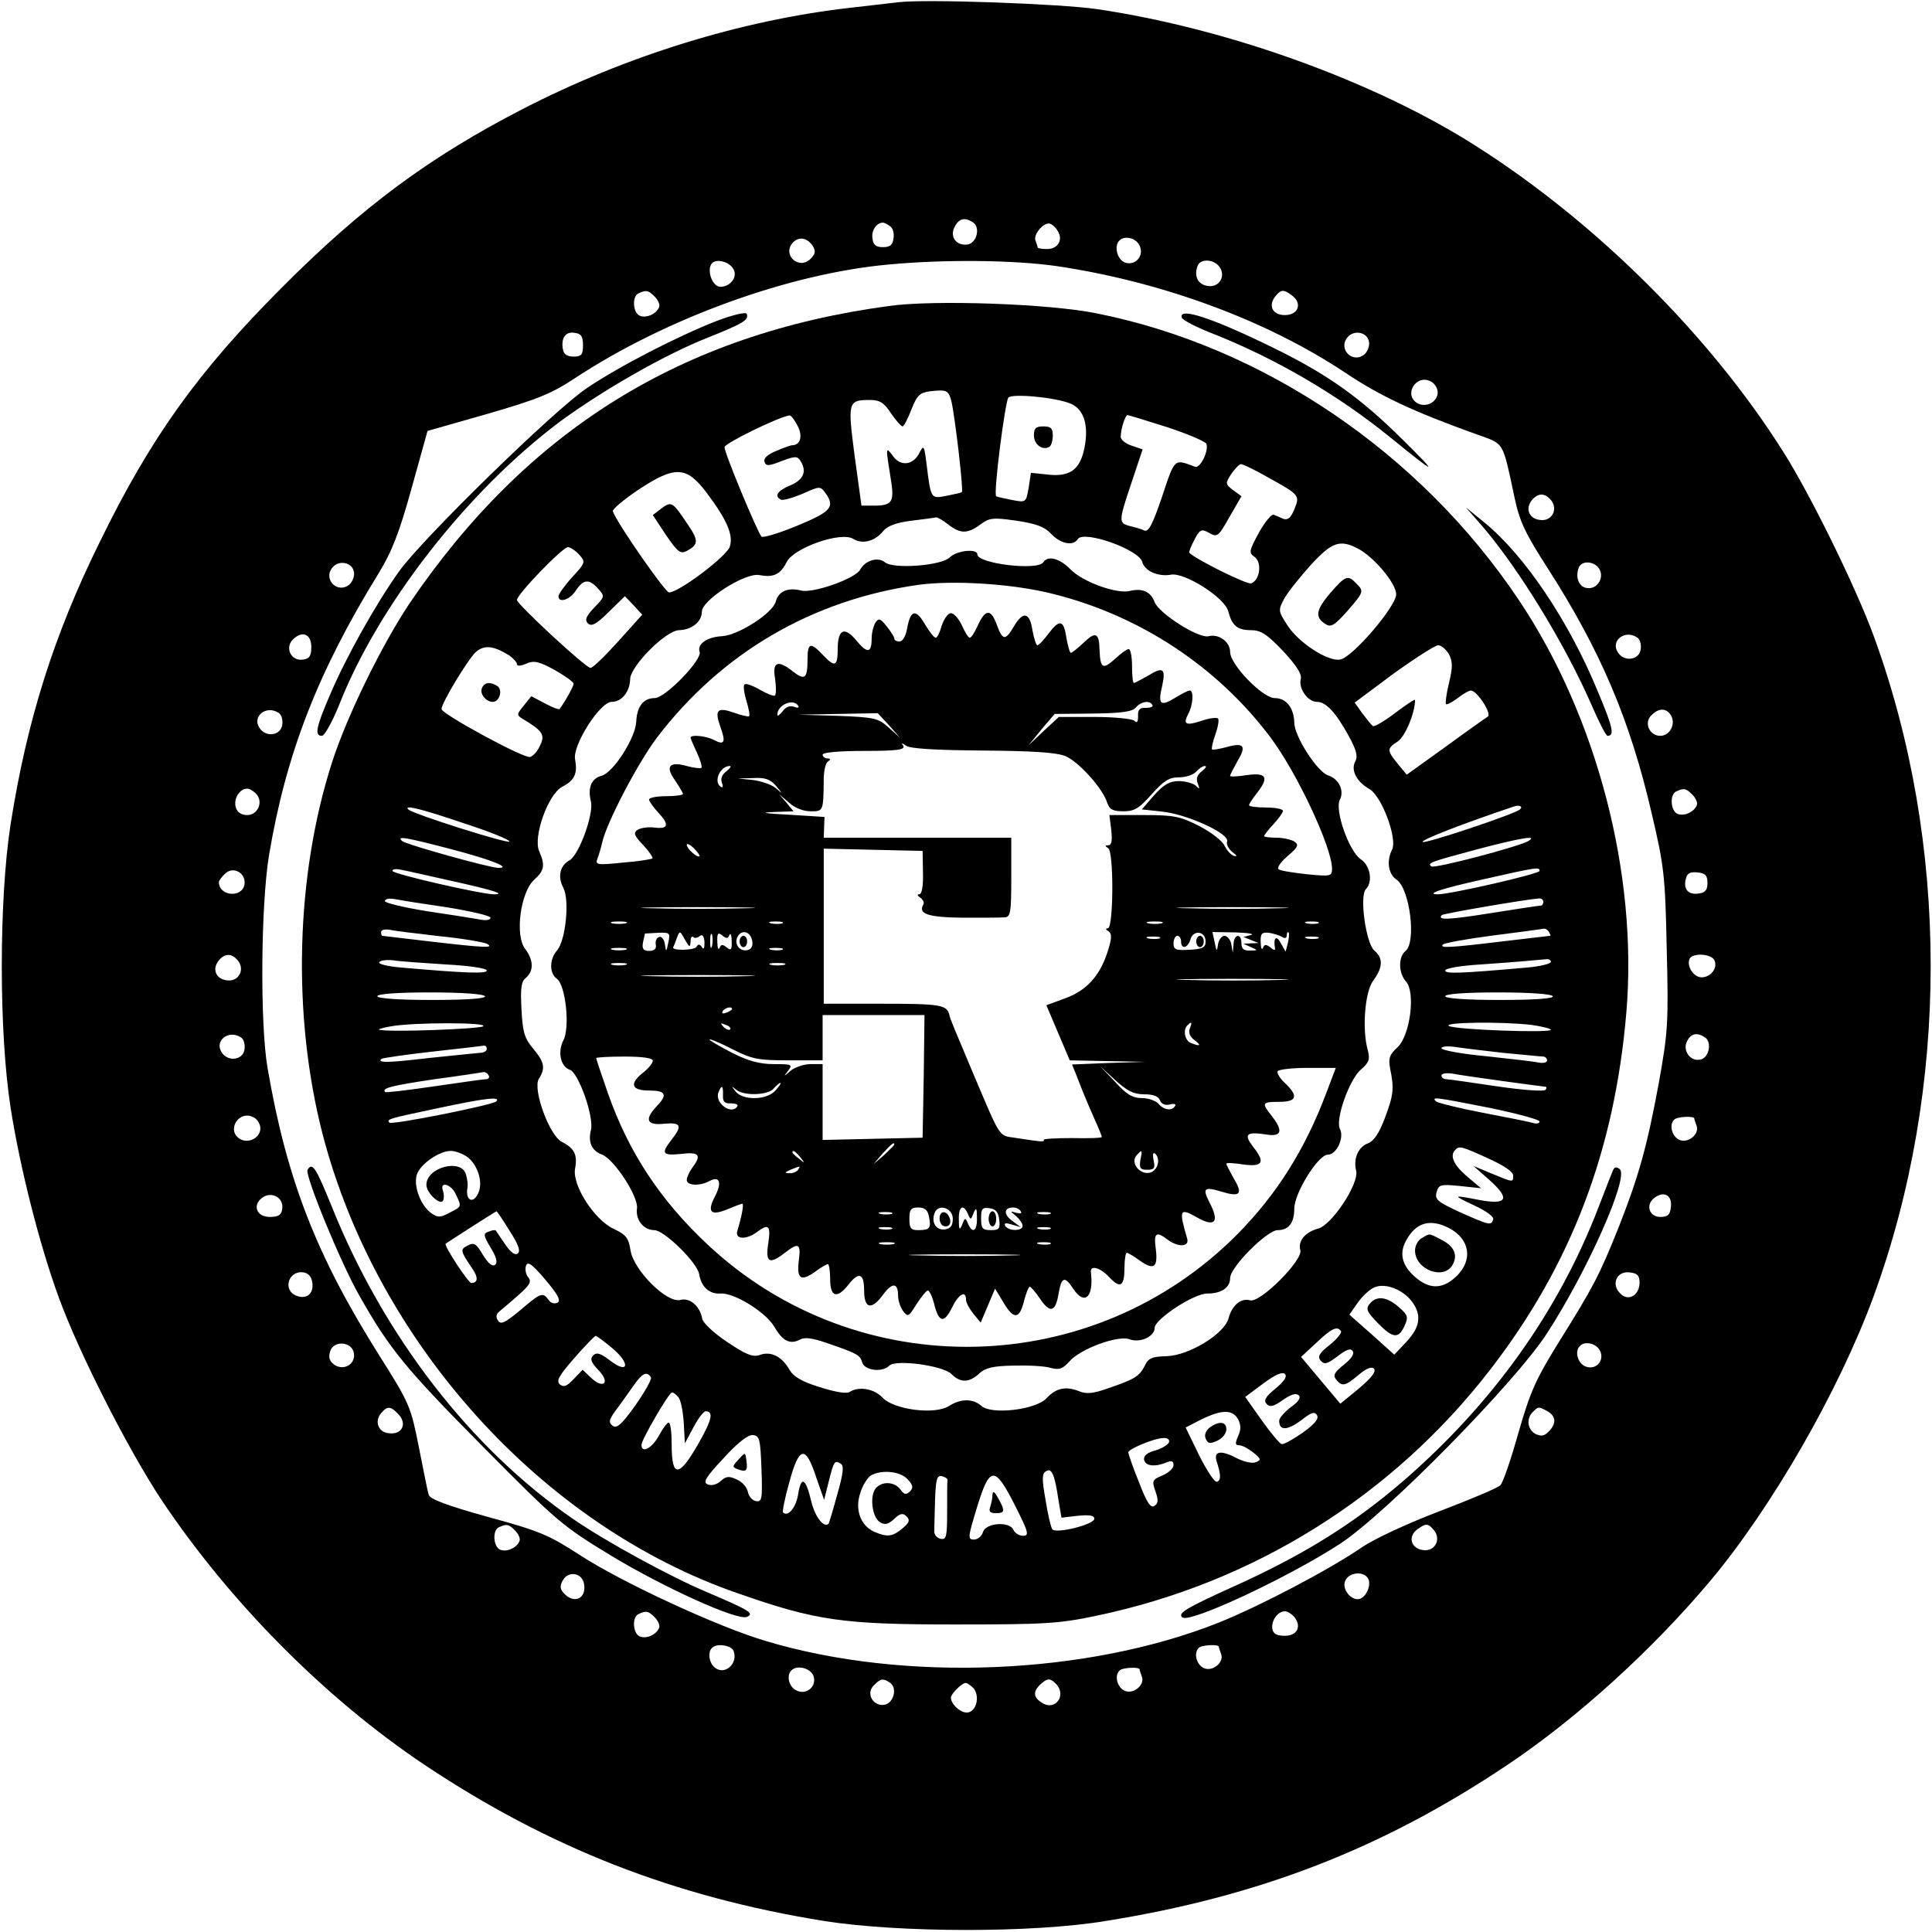 <?xml version="1.0" standalone="no"?>
<!DOCTYPE svg PUBLIC "-//W3C//DTD SVG 20010904//EN"
 "http://www.w3.org/TR/2001/REC-SVG-20010904/DTD/svg10.dtd">
<svg version="1.0" xmlns="http://www.w3.org/2000/svg"
 width="512pt" height="512pt" viewBox="0 0 512 512"
 preserveAspectRatio="xMidYMid meet">

<g transform="translate(0,512) scale(0.1,-0.1)"
fill="#000000" stroke="none">
<path d="M2380 5114 c-19 -2 -78 -9 -130 -15 -287 -33 -591 -127 -865 -268
-248 -128 -425 -259 -640 -475 -221 -222 -345 -395 -480 -671 -123 -249 -194
-476 -237 -750 -31 -200 -31 -550 0 -750 25 -160 77 -365 128 -504 54 -148
184 -403 272 -536 182 -272 433 -525 697 -702 330 -220 662 -350 1060 -414
199 -31 549 -32 744 0 407 65 735 192 1066 414 185 124 383 304 537 487 165
197 342 506 433 754 202 552 202 1201 0 1752 -47 128 -168 375 -240 488 -194
307 -495 607 -815 810 -267 170 -657 311 -1004 362 -97 14 -454 27 -526 18z
m198 -583 c21 -13 11 -55 -14 -59 -30 -4 -48 21 -34 47 11 22 27 26 48 12z
m-220 -10 c8 -4 12 -19 10 -32 -2 -18 -9 -24 -28 -24 -19 0 -26 6 -28 24 -3
20 11 41 28 41 3 0 11 -4 18 -9z m445 -13 c15 -23 1 -48 -28 -48 -14 0 -25 2
-25 4 0 2 -3 11 -6 19 -6 16 23 50 39 44 6 -2 15 -10 20 -19z m-649 -40 c8
-14 7 -21 -6 -34 -30 -30 -75 9 -48 42 16 18 39 15 54 -8z m865 3 c15 -27 -9
-56 -37 -47 -21 7 -31 44 -15 59 13 13 42 7 52 -12z m-1076 -63 c13 -20 -6
-48 -34 -48 -20 0 -36 40 -24 60 10 16 46 8 58 -12z m856 7 c278 -41 556 -143
765 -282 94 -63 182 -104 349 -164 75 -27 68 -15 101 -169 13 -62 29 -95 87
-185 140 -218 219 -403 276 -650 33 -140 36 -165 40 -360 5 -197 3 -221 -21
-355 -31 -168 -53 -247 -107 -384 -51 -127 -67 -157 -155 -298 -64 -103 -78
-134 -110 -245 -20 -71 -41 -133 -48 -139 -6 -7 -78 -37 -159 -68 -84 -32
-173 -73 -207 -96 -89 -61 -273 -157 -380 -200 -349 -139 -833 -159 -1200 -49
-129 38 -385 157 -495 229 -80 52 -106 63 -242 100 -108 30 -154 47 -157 59
-3 9 -14 66 -26 126 -21 106 -24 115 -103 240 -168 266 -247 468 -298 765 -20
115 -18 431 4 564 45 268 129 485 290 746 36 59 55 108 88 227 l42 151 158 45
c134 39 170 53 236 97 240 157 564 275 828 299 149 14 331 12 444 -4z m431 0
c20 -24 3 -57 -28 -53 -27 3 -39 26 -28 54 7 18 40 18 56 -1z m-1495 -81 c9
-9 14 -21 12 -27 -6 -18 -33 -31 -51 -24 -19 7 -22 53 -3 60 20 9 25 8 42 -9z
m1689 3 c28 -21 17 -52 -19 -52 -33 0 -45 25 -25 50 15 18 21 19 44 2z m-1879
-132 c0 -25 -4 -30 -25 -30 -16 0 -26 6 -28 18 -6 30 6 49 30 45 18 -2 23 -9
23 -33z m2083 9 c2 -11 -4 -26 -12 -33 -31 -26 -71 14 -45 45 17 21 53 14 57
-12z m182 -134 c0 -25 -30 -41 -53 -29 -39 22 -4 79 35 58 10 -5 18 -18 18
-29z m300 -285 c20 -24 3 -57 -28 -53 -30 3 -41 30 -22 53 16 19 34 19 50 0z
m-3172 -191 c2 -11 -4 -26 -12 -33 -31 -26 -71 14 -45 45 17 21 53 14 57 -12z
m3301 7 c13 -24 -8 -55 -35 -49 -20 3 -30 29 -20 54 8 20 43 17 55 -5z m-3414
-206 c0 -23 -5 -31 -22 -33 -31 -5 -49 31 -27 53 25 25 49 15 49 -20z m3513
26 c8 -4 12 -19 10 -32 -4 -29 -45 -34 -61 -7 -19 30 19 60 51 39z m-3600
-200 c8 -4 12 -19 10 -32 -4 -29 -45 -34 -61 -7 -19 30 19 60 51 39z m3691 -8
c12 -23 -4 -53 -29 -53 -29 0 -44 35 -24 54 20 21 41 20 53 -1z m-3749 -208
c18 -21 3 -55 -25 -55 -15 0 -26 7 -30 20 -7 23 10 50 30 50 7 0 18 -7 25 -15z
m3805 -1 c9 -9 14 -21 12 -27 -6 -18 -33 -31 -51 -24 -19 7 -22 53 -3 60 20 9
25 8 42 -9z m-3837 -237 c-5 -37 -67 -33 -68 5 0 4 7 14 16 22 21 22 56 3 52
-27z m3877 3 c0 -19 -6 -26 -24 -28 -27 -4 -41 12 -33 40 3 14 12 18 31 16 20
-2 26 -8 26 -28z m-3895 -205 c20 -24 3 -57 -28 -53 -30 3 -41 30 -22 53 16
19 34 19 50 0z m3914 -1 c8 -21 -11 -44 -35 -44 -20 0 -39 28 -32 48 7 18 60
15 67 -4z m-3906 -203 c8 -4 12 -19 10 -32 -4 -29 -45 -34 -61 -7 -19 30 19
60 51 39z m3880 0 c20 -12 11 -55 -12 -59 -27 -6 -48 25 -35 49 10 20 26 24
47 10z m-3828 -241 c0 -25 -30 -41 -53 -29 -39 22 -4 79 35 58 10 -5 18 -18
18 -29z m3800 26 c0 -2 3 -11 6 -19 9 -23 -24 -49 -47 -37 -19 10 -26 40 -12
53 7 8 53 10 53 3z m-3742 -239 c-2 -17 -10 -22 -33 -22 -35 0 -47 31 -20 51
25 18 57 0 53 -29z m3680 4 c-2 -20 -8 -26 -28 -26 -30 0 -40 33 -15 51 25 19
47 6 43 -25z m-3600 -202 c3 -28 -16 -43 -42 -33 -38 14 -22 68 18 62 14 -2
22 -12 24 -29z m3517 2 c0 -34 -30 -51 -51 -29 -25 24 -10 60 24 56 21 -2 27
-8 27 -27z m-3407 -188 c4 -29 -28 -47 -53 -29 -12 9 -15 19 -10 35 9 30 59
26 63 -6z m3302 8 c14 -28 -13 -55 -41 -41 -19 10 -26 40 -12 53 13 14 43 7
53 -12z m-3186 -167 c27 -26 12 -58 -25 -52 -27 3 -37 32 -19 53 16 19 25 19
44 -1z m3047 6 c23 -13 24 -33 3 -54 -12 -12 -20 -13 -35 -6 -21 12 -25 40 -7
58 15 15 15 15 39 2z m-2736 -316 c9 -9 14 -21 12 -27 -6 -18 -33 -31 -51 -24
-19 7 -22 53 -3 60 20 9 25 8 42 -9z m2435 1 c20 -24 3 -57 -28 -53 -33 4 -42
36 -16 55 23 17 29 16 44 -2z m-2252 -144 c6 -37 -26 -52 -52 -25 -12 12 -13
20 -5 35 15 28 53 21 57 -10z m2079 13 c6 -17 -6 -45 -23 -51 -21 -7 -47 23
-40 45 9 27 53 30 63 6z m-1892 -100 c9 -9 14 -21 12 -27 -6 -18 -33 -31 -51
-24 -19 7 -22 53 -3 60 20 9 25 8 42 -9z m1695 1 c20 -25 8 -50 -25 -50 -21 0
-31 5 -33 18 -4 21 14 47 33 47 7 0 18 -7 25 -15z m-1486 -90 c13 -34 -24 -66
-50 -44 -15 12 -19 41 -7 52 12 13 51 7 57 -8z m1286 11 c0 -2 3 -11 6 -19 9
-23 -24 -49 -47 -37 -19 10 -26 40 -12 53 7 8 53 10 53 3z m-1074 -78 c9 -28
-20 -52 -47 -37 -19 10 -25 39 -12 52 15 16 52 6 59 -15z m864 18 c0 -2 3 -11
6 -19 9 -23 -24 -49 -47 -37 -19 10 -26 40 -12 53 7 8 53 10 53 3z m-662 -35
c21 -13 11 -55 -15 -59 -30 -4 -49 31 -27 52 18 18 24 19 42 7z m440 -3 c30
-30 -1 -73 -36 -51 -23 14 -25 29 -7 47 20 19 27 20 43 4z m-218 -12 c17 -21
8 -60 -14 -64 -18 -4 -46 21 -46 39 0 10 29 39 39 39 5 0 14 -7 21 -14z"/>
<path d="M2355 4309 c-548 -74 -957 -328 -1269 -787 -73 -109 -166 -298 -206
-422 -97 -302 -106 -672 -25 -986 144 -553 582 -1038 1102 -1217 206 -72 276
-82 573 -82 238 0 276 2 375 23 417 87 785 317 1044 652 215 278 330 581 361
947 31 366 -78 784 -285 1093 -261 390 -677 672 -1121 760 -125 25 -429 36
-549 19z m166 -251 c9 -36 33 -238 28 -242 -2 -2 -21 -6 -41 -10 -42 -8 -41
-9 -53 88 -6 46 -7 48 -19 25 -16 -32 -50 -36 -70 -7 -19 26 -19 23 -6 -57 11
-66 6 -75 -46 -75 l-31 0 -18 131 c-19 145 -18 149 41 149 25 0 37 -7 55 -35
13 -19 27 -35 31 -35 3 0 14 20 23 44 15 38 22 45 49 49 45 5 49 3 57 -25z
m317 -8 c32 -14 46 -51 38 -105 -10 -66 -36 -89 -96 -83 l-48 5 -6 -40 c-7
-39 -7 -39 -44 -32 -20 4 -39 8 -42 10 -8 5 23 246 32 261 8 12 127 1 166 -16z
m-724 -59 c14 -27 7 -51 -15 -51 -4 0 -23 -7 -42 -15 -24 -10 -34 -20 -31 -29
4 -12 12 -11 45 2 35 13 42 14 50 1 18 -28 9 -50 -26 -65 -34 -14 -44 -28 -26
-38 5 -3 30 4 57 15 46 21 48 21 61 3 27 -37 16 -50 -74 -87 -48 -20 -91 -33
-95 -29 -10 10 -98 221 -98 237 0 10 143 80 172 84 4 1 14 -12 22 -28z m979
-3 c55 -18 101 -38 104 -44 7 -18 -16 -66 -30 -61 -56 21 -53 24 -87 -78 -25
-74 -36 -95 -47 -91 -8 4 -26 9 -39 12 -30 8 -30 12 5 116 l29 87 -29 10 c-16
5 -29 16 -29 23 0 21 12 58 18 58 3 0 51 -15 105 -32z m269 -134 c83 -46 83
-47 68 -84 -9 -22 -17 -29 -29 -25 -9 4 -20 9 -26 11 -5 2 -23 -19 -39 -48
-26 -48 -27 -53 -11 -64 20 -15 14 -61 -9 -70 -11 -4 -146 63 -164 81 -2 2 4
17 13 34 13 26 19 30 35 21 27 -15 27 -15 60 43 l30 52 -22 16 c-21 16 -21 18
-5 43 10 14 21 26 26 26 5 0 38 -16 73 -36z m-1490 -39 c55 -73 72 -113 62
-144 -9 -26 -135 -121 -161 -121 -10 0 -137 182 -149 215 -2 5 29 31 69 58 96
63 126 62 179 -8z m641 -85 c32 -25 51 -25 85 0 24 18 34 19 96 10 53 -8 74
-16 92 -35 24 -26 58 -33 70 -14 15 25 162 -27 171 -60 6 -24 42 -40 76 -34
36 7 143 -61 152 -97 10 -38 24 -50 60 -50 26 0 42 -10 85 -55 36 -39 51 -62
47 -75 -6 -25 19 -60 43 -60 24 0 50 -28 84 -90 20 -36 25 -54 18 -67 -13 -23
2 -54 37 -74 33 -19 75 -132 60 -161 -15 -29 -10 -65 12 -79 35 -24 53 -165
24 -189 -20 -16 -19 -59 1 -81 26 -29 11 -144 -23 -175 -21 -19 -24 -29 -19
-56 11 -53 9 -70 -14 -131 -15 -40 -29 -61 -45 -67 -26 -10 -39 -41 -31 -73 8
-34 -65 -144 -101 -153 -34 -9 -54 -33 -47 -57 8 -26 -107 -141 -133 -133 -24
7 -48 -13 -57 -47 -10 -41 -104 -99 -164 -101 -38 -1 -49 -5 -58 -25 -15 -29
-27 -36 -97 -60 -39 -14 -58 -16 -77 -8 -35 14 -61 9 -86 -18 -28 -31 -146
-45 -173 -21 -22 20 -55 20 -86 0 -37 -24 -146 -10 -176 22 -23 24 -62 31 -88
15 -8 -5 -38 0 -79 13 -48 15 -70 28 -81 48 -20 34 -49 48 -78 37 -18 -6 -36
1 -85 34 -35 23 -65 51 -67 62 -6 34 -33 57 -58 50 -36 -9 -123 78 -132 131
-5 33 -12 42 -44 57 -52 24 -111 116 -103 160 7 37 -2 54 -35 71 -33 16 -78
140 -61 167 18 28 15 44 -15 80 -23 27 -28 44 -31 104 -3 56 -1 74 12 84 21
18 20 47 -2 76 -28 35 -13 149 23 183 28 25 30 39 14 76 -17 37 23 151 61 171
33 17 41 35 34 73 -7 37 66 152 97 152 27 0 48 27 49 60 0 34 95 130 130 130
33 1 60 22 60 49 0 31 115 104 152 97 38 -7 56 1 73 35 20 38 144 81 176 61
24 -15 57 -7 79 20 11 14 35 23 75 28 33 4 63 8 66 9 4 0 18 -8 32 -19z m1086
-64 c42 -22 101 -92 101 -121 0 -32 -117 -169 -149 -173 -33 -5 -108 44 -138
89 -26 40 -26 41 -10 72 10 18 42 58 71 90 56 61 77 68 125 43z m-2064 -16
c17 -19 17 -21 -19 -60 -20 -22 -36 -45 -36 -50 0 -19 30 -10 46 15 20 30 35
32 59 5 18 -20 18 -21 -10 -50 -22 -23 -26 -33 -17 -42 9 -9 22 -3 55 30 l43
42 23 -24 23 -25 -63 -70 c-35 -39 -68 -71 -74 -71 -13 0 -195 169 -195 180 0
15 121 140 135 140 6 0 20 -9 30 -20z m-187 -266 c12 -8 22 -19 22 -24 0 -6
10 -5 24 1 20 9 33 7 75 -16 28 -16 51 -32 51 -37 0 -7 -21 -45 -37 -67 -2 -2
-19 4 -39 15 l-36 19 -20 -25 c-19 -23 -19 -25 -3 -35 52 -31 60 -42 47 -69
-6 -15 -18 -29 -27 -32 -14 -6 -235 114 -235 127 0 16 72 135 92 152 22 18 45
16 86 -9z m2492 2 c10 -20 10 -34 0 -76 -7 -28 -10 -53 -8 -56 3 -2 16 5 31
16 14 11 30 20 35 20 16 0 56 -61 45 -69 -5 -3 -56 -39 -112 -80 l-103 -74
-24 29 c-29 36 -29 40 0 59 20 13 46 76 46 110 0 3 -23 -12 -52 -34 -29 -22
-56 -38 -60 -35 -4 3 -16 18 -28 34 l-20 28 102 76 c57 41 110 75 119 76 9 0
21 -11 29 -24z m188 -411 c-12 -12 -258 -94 -258 -86 0 7 109 49 240 93 16 6
27 1 18 -7z m-2801 -36 c68 -22 123 -44 123 -49 0 -8 -257 73 -268 85 -13 13
33 2 145 -36z m-29 -70 c106 -28 158 -49 123 -49 -23 0 -245 62 -255 71 -17
15 9 10 132 -22z m2852 22 c-26 -15 -250 -74 -257 -67 -10 9 -6 11 117 44 117
31 169 40 140 23z m-2851 -106 c108 -24 143 -35 110 -35 -33 0 -269 54 -269
62 0 5 10 6 23 3 12 -2 73 -16 136 -30z m2881 27 c0 -8 -237 -62 -269 -62 -36
0 8 15 121 40 142 32 148 33 148 22z m-2892 -97 c61 -10 112 -22 112 -27 0 -6
-12 -8 -27 -5 -16 3 -79 13 -140 22 -62 10 -113 22 -113 27 0 6 12 8 28 5 15
-3 78 -13 140 -22z m2902 15 c0 -5 -3 -10 -7 -10 -5 0 -64 -9 -133 -20 -113
-18 -142 -19 -129 -5 4 4 219 41 257 44 6 1 12 -3 12 -9z m-2925 -91 c61 -6
117 -16 125 -20 22 -12 -4 -11 -150 6 -69 8 -126 15 -127 15 -2 0 -3 5 -3 10
0 6 10 8 23 6 12 -3 72 -10 132 -17z m2940 11 c3 -5 5 -10 3 -10 -2 0 -59 -7
-128 -15 -141 -17 -166 -18 -156 -8 4 4 64 15 134 24 70 9 130 17 134 18 4 0
10 -3 13 -9z m-2922 -86 c59 -3 107 -10 107 -16 0 -9 -57 -7 -228 8 -34 3 -60
9 -57 14 3 5 20 7 38 5 17 -3 80 -7 140 -11z m2927 7 c0 -5 -28 -12 -62 -15
-180 -16 -218 -17 -218 -8 0 6 42 13 93 16 86 6 144 11 175 14 6 1 12 -2 12
-7z m-2825 -91 c4 -6 -45 -10 -139 -10 -91 0 -146 4 -146 10 0 6 53 10 139 10
83 0 142 -4 146 -10z m2830 0 c4 -6 -45 -10 -139 -10 -91 0 -146 4 -146 10 0
6 53 10 139 10 83 0 142 -4 146 -10z m-2835 -80 c-13 -7 -247 -16 -275 -9 -5
1 8 5 30 9 60 11 263 11 245 0z m2778 4 c28 -4 52 -10 52 -13 0 -9 -253 0
-270 10 -18 10 139 12 218 3z m-2768 -64 c0 -5 -8 -10 -17 -10 -10 -1 -72 -7
-138 -14 -110 -13 -136 -13 -124 -2 2 2 63 11 134 19 72 8 133 15 138 16 4 0
7 -3 7 -9z m2692 -10 c54 -5 102 -10 108 -10 5 0 10 -5 10 -10 0 -6 -10 -8
-22 -6 -13 3 -76 10 -140 17 -65 6 -118 16 -118 21 0 5 15 6 33 4 17 -3 76
-10 129 -16z m-2687 -60 c3 -5 0 -10 -7 -10 -7 0 -69 -9 -138 -19 -69 -10
-127 -17 -129 -15 -11 10 16 17 131 34 67 9 126 18 130 19 4 0 10 -3 13 -9z
m2688 -15 c59 -8 110 -15 113 -15 3 0 3 -4 0 -8 -3 -5 -60 -1 -128 9 -68 10
-129 19 -135 19 -7 0 -13 4 -13 10 0 5 12 7 28 5 15 -3 76 -12 135 -20z
m-2668 -54 c-12 -10 -277 -63 -283 -56 -9 9 0 11 123 37 130 28 174 33 160 19z
m2633 -17 c72 -15 132 -31 132 -36 0 -5 -8 -7 -17 -4 -10 3 -70 15 -133 27
-63 12 -119 26 -124 30 -14 13 -5 12 142 -17z m-4 -134 c40 -18 66 -35 66 -45
0 -19 1 -19 -57 5 l-48 20 42 -37 c56 -50 48 -67 -27 -53 -72 14 -72 13 -12
-15 32 -15 52 -30 49 -37 -6 -16 -8 -16 -89 20 -58 27 -66 33 -61 52 6 21 10
22 62 17 l56 -6 -38 32 c-35 30 -46 55 -30 70 10 11 17 9 87 -23z m-2707 5
c27 -19 43 -64 32 -93 -13 -35 -37 -25 -30 12 1 6 0 20 -4 33 -11 44 -105 20
-105 -27 0 -21 36 -55 44 -42 3 6 3 17 0 26 -10 27 22 18 34 -9 16 -34 16 -32
-17 -49 -24 -13 -31 -13 -48 -1 -27 19 -47 69 -39 100 7 28 59 65 91 65 11 0
30 -7 42 -15z m113 -196 c22 -34 30 -53 23 -60 -7 -7 -18 0 -34 23 -12 18 -24
35 -25 37 -2 2 -10 1 -19 -3 -15 -5 -14 -10 5 -42 15 -24 19 -39 13 -45 -7 -7
-18 1 -33 25 -18 31 -24 34 -41 25 -20 -10 -19 -14 12 -60 17 -24 16 -39 -2
-39 -8 0 -73 99 -68 104 5 4 133 86 135 86 1 0 17 -23 34 -51z m2491 6 c54
-29 63 -83 20 -126 -35 -34 -68 -37 -105 -8 -39 31 -49 64 -31 99 26 50 64 62
116 35z m-2363 -197 c-8 -4 -18 -2 -24 7 -16 21 -20 20 -75 -27 -41 -34 -52
-39 -59 -28 -7 10 -5 18 4 25 7 6 30 25 50 43 31 27 35 36 26 47 -7 8 -9 22
-6 31 5 12 16 4 51 -37 32 -38 42 -55 33 -61z m2262 5 c28 -36 25 -68 -12
-108 l-33 -35 -59 53 -60 53 23 33 c13 18 33 36 45 40 28 11 72 -6 96 -36z
m-186 -81 c2 -4 -11 -21 -30 -36 -28 -22 -33 -31 -24 -42 10 -11 17 -9 45 12
23 18 35 22 40 13 5 -7 -5 -21 -24 -36 -25 -20 -29 -28 -20 -39 16 -19 23 -18
59 12 21 18 35 23 41 17 7 -7 -6 -24 -39 -52 l-50 -41 -52 62 -52 62 41 38
c40 38 55 45 65 30z m-1930 -46 c48 -41 41 -69 -8 -31 -25 19 -35 22 -44 13
-9 -9 -6 -18 14 -39 32 -33 14 -52 -20 -20 l-22 21 -24 -25 c-18 -19 -26 -22
-36 -14 -11 9 -3 23 38 70 28 32 54 59 57 59 3 -1 24 -16 45 -34z m1756 -106
c-27 -22 -32 -32 -23 -41 9 -9 19 -6 43 11 21 15 35 19 42 12 6 -6 -1 -17 -21
-31 -17 -13 -31 -29 -31 -36 0 -27 21 -26 57 0 27 22 37 25 43 15 6 -10 -6
-24 -38 -47 -26 -18 -51 -32 -56 -30 -5 2 -29 30 -53 64 l-43 61 47 35 c32 24
51 32 58 26 7 -7 -2 -20 -25 -39z m-1655 30 c3 -5 -16 -38 -41 -74 -37 -52
-50 -63 -61 -54 -11 9 -9 16 10 42 13 17 33 46 46 64 23 33 35 39 46 22z m73
-53 c6 -7 12 -37 14 -67 l3 -55 23 43 c12 23 27 42 32 42 22 0 17 -23 -21 -89
-50 -87 -69 -87 -69 0 0 32 -3 59 -8 59 -4 0 -16 -16 -26 -35 -18 -33 -46 -48
-46 -24 0 14 73 139 81 139 4 0 11 -6 17 -13z m1483 -58 c8 -16 8 -28 0 -45
-8 -19 -8 -24 3 -24 8 0 24 -9 37 -19 21 -17 22 -20 7 -26 -9 -4 -30 1 -47 9
-45 24 -65 21 -57 -6 12 -37 12 -51 1 -55 -6 -2 -27 30 -47 70 l-36 74 41 21
c55 27 83 27 98 1z m-1263 -132 c3 -81 1 -88 -15 -85 -10 2 -19 13 -21 24 -2
12 -15 27 -29 33 -21 10 -29 9 -43 -4 -10 -9 -24 -13 -34 -9 -14 5 -7 18 41
69 37 41 65 63 78 62 18 -2 20 -10 23 -90z m1080 71 c-3 -7 -19 -17 -37 -22
-21 -6 -31 -14 -29 -25 4 -17 30 -19 61 -6 12 5 17 3 17 -8 0 -8 -13 -20 -29
-27 -27 -11 -29 -14 -19 -42 8 -23 8 -32 -3 -39 -10 -6 -20 9 -41 64 -16 39
-28 75 -28 78 0 9 70 38 93 38 11 1 17 -4 15 -11z m-935 -93 l21 -60 12 48
c14 56 16 58 32 48 9 -5 7 -25 -9 -81 -11 -41 -22 -76 -23 -78 -13 -12 -36 18
-46 59 -15 63 -27 69 -35 18 -6 -35 -27 -60 -40 -47 -2 2 5 39 17 81 26 95 43
98 71 12z m642 -60 l8 -47 43 5 c32 3 44 1 44 -8 0 -15 -100 -40 -111 -28 -4
5 -12 39 -18 77 -10 56 -10 71 1 77 15 10 23 -8 33 -76z m-400 55 c15 -16 16
-23 6 -33 -10 -9 -15 -8 -25 6 -16 21 -49 22 -65 3 -17 -20 -10 -77 11 -90 13
-8 22 -6 38 9 16 15 23 16 33 6 9 -10 7 -16 -12 -32 -27 -22 -40 -23 -75 -8
-36 17 -51 59 -36 103 6 20 19 40 28 46 29 16 78 11 97 -10z m106 -2 c-1 -5
-1 -42 -1 -84 0 -66 -2 -75 -17 -72 -10 2 -18 11 -17 21 0 9 1 47 2 83 2 53 5
65 18 62 8 -2 15 -6 15 -10z m179 -68 c36 -71 38 -80 21 -80 -10 0 -21 7 -25
15 -9 24 -73 20 -81 -5 -3 -11 -14 -20 -24 -20 -17 0 -16 6 8 85 34 111 47
112 101 5z"/>
<path d="M2740 3966 c0 -24 23 -41 41 -30 5 3 9 16 9 30 0 19 -5 24 -25 24
-20 0 -25 -5 -25 -24z"/>
<path d="M1752 3772 l-22 -17 35 -53 c31 -45 38 -51 55 -42 32 17 32 28 0 74
-38 57 -41 58 -68 38z"/>
<path d="M2517 3643 c-21 -22 -150 -32 -172 -13 -18 15 -52 5 -65 -19 -12 -24
-125 -64 -157 -56 -35 9 -60 -2 -67 -29 -8 -31 -100 -90 -143 -92 -39 -2 -66
-21 -59 -41 8 -21 -91 -123 -119 -123 -30 0 -47 -22 -49 -63 -2 -43 -61 -135
-92 -143 -27 -7 -37 -32 -28 -68 8 -33 -32 -143 -57 -156 -25 -14 -32 -43 -16
-73 17 -33 6 -140 -17 -166 -20 -23 -21 -60 0 -75 23 -17 35 -129 17 -163 -16
-31 -7 -70 17 -78 23 -7 65 -126 56 -160 -8 -32 2 -55 30 -65 32 -13 97 -112
92 -143 -4 -30 18 -57 46 -57 26 0 114 -86 119 -117 5 -33 27 -53 56 -51 36 3
120 -49 143 -88 22 -38 42 -48 68 -34 13 7 33 4 71 -9 84 -29 88 -32 94 -52 7
-21 53 -27 72 -8 17 17 142 0 164 -22 24 -24 47 -24 74 1 16 15 36 20 90 21
39 1 83 -1 99 -6 23 -6 32 -3 50 17 28 33 128 70 159 59 28 -11 67 7 67 30 0
23 105 92 140 91 37 0 60 16 60 41 0 29 98 127 126 127 29 0 44 19 44 57 0 41
63 143 89 143 23 0 44 45 32 68 -13 25 25 132 56 158 21 18 24 27 18 50 -16
56 -8 155 14 185 26 35 27 60 3 80 -22 19 -40 145 -22 163 19 19 11 63 -14 79
-31 21 -70 131 -55 158 12 24 -3 55 -31 64 -29 9 -90 104 -90 140 -1 39 -21
65 -52 65 -32 0 -118 89 -118 122 0 27 -30 49 -57 42 -26 -7 -131 60 -143 90
-10 28 -33 38 -65 30 -35 -9 -126 24 -158 57 -28 29 -60 38 -72 19 -14 -23
-175 -4 -175 21 0 16 -55 10 -73 -8z m278 -98 c228 -58 431 -192 571 -378 71
-94 164 -293 164 -349 0 -20 -3 -21 -65 -15 -36 4 -70 9 -76 13 -6 3 3 18 23
35 28 24 31 30 18 39 -8 5 -30 10 -47 10 -18 0 -33 2 -33 4 0 3 11 17 25 32
14 15 25 31 25 35 0 5 -20 9 -45 9 -25 0 -45 3 -45 6 0 3 9 17 20 31 34 43 27
56 -25 49 -25 -4 -45 -5 -45 -2 0 3 9 20 20 40 24 40 16 49 -30 36 -19 -5 -36
-8 -38 -6 -2 3 2 20 9 40 7 20 10 38 7 42 -4 3 -23 1 -43 -6 -42 -14 -51 -10
-36 18 13 24 15 62 4 62 -5 0 -22 -9 -40 -20 -38 -23 -45 -17 -33 33 10 46 2
51 -38 26 -18 -10 -35 -19 -37 -19 -3 0 -5 20 -5 45 0 25 -4 45 -9 45 -4 0
-20 -11 -36 -26 -32 -29 -39 -26 -41 22 -1 47 -10 52 -42 21 -16 -15 -31 -27
-34 -27 -3 0 -8 18 -12 40 -7 48 -18 50 -48 10 -12 -16 -25 -30 -29 -30 -3 0
-9 18 -13 40 -7 48 -25 51 -49 10 -23 -39 -30 -38 -46 6 -15 41 -30 40 -50 -4
-8 -18 -17 -32 -21 -32 -4 0 -13 15 -21 33 -8 17 -21 32 -29 32 -8 0 -18 -15
-24 -32 -5 -18 -12 -33 -16 -33 -5 0 -17 16 -29 36 -24 41 -38 38 -47 -11 -3
-20 -12 -35 -20 -35 -8 0 -14 3 -14 8 0 4 -9 18 -20 32 -17 21 -21 23 -30 10
-5 -8 -10 -27 -10 -41 0 -40 -11 -42 -40 -7 -32 39 -50 31 -50 -23 0 -46 -8
-48 -40 -14 -32 34 -40 32 -40 -13 0 -50 -7 -56 -38 -32 -40 32 -56 27 -48
-18 3 -22 3 -41 0 -45 -3 -3 -21 4 -40 15 -19 11 -38 18 -41 14 -4 -3 -1 -23
5 -43 6 -20 10 -39 7 -41 -2 -2 -19 2 -39 9 -45 16 -53 8 -37 -37 15 -41 11
-50 -17 -35 -21 11 -62 15 -62 6 0 -2 8 -20 17 -40 9 -19 14 -37 12 -40 -3 -2
-21 0 -39 5 -46 13 -58 -1 -31 -38 11 -17 21 -33 21 -36 0 -3 -20 -6 -45 -6
-25 0 -45 -4 -45 -9 0 -4 11 -20 25 -35 30 -32 26 -44 -12 -39 -15 2 -35 -1
-43 -6 -12 -8 -10 -15 14 -40 16 -17 27 -33 25 -36 -3 -2 -38 -8 -79 -11 -67
-7 -73 -6 -67 10 4 10 10 30 13 44 13 55 94 209 144 276 172 226 412 366 693
406 95 13 255 3 362 -25z m-680 -295 c4 -6 -1 -7 -11 -3 -11 4 -22 -1 -30 -12
-8 -10 -14 -14 -14 -9 0 26 42 44 55 24z m939 2 c3 -5 -5 -8 -17 -8 -17 1 -22
-5 -21 -22 0 -16 -3 -19 -10 -12 -5 5 -53 10 -105 10 l-95 0 -40 -37 -40 -38
34 42 35 41 101 1 c77 1 105 5 114 16 14 16 36 20 44 7z m-698 -54 l29 -33
-30 27 c-28 25 -37 27 -135 31 l-105 3 106 2 105 2 30 -32z m247 -67 c134 -1
197 -5 221 -15 35 -15 99 -86 110 -123 6 -18 15 -23 43 -23 30 0 42 8 75 45
32 36 46 45 73 45 18 0 38 7 45 15 7 8 17 15 23 15 6 0 2 -6 -8 -14 -12 -9
-16 -19 -11 -32 6 -15 5 -17 -5 -6 -7 6 -27 12 -45 12 -24 0 -40 -9 -65 -37
l-33 -38 55 -6 c65 -7 178 -58 171 -79 -3 -7 4 -20 14 -28 12 -9 14 -13 4 -10
-8 2 -19 15 -25 27 -6 13 -36 36 -67 52 -51 26 -68 29 -148 29 l-90 0 5 -40
c3 -28 1 -40 -8 -40 -9 0 -9 -2 0 -8 15 -9 14 -212 -1 -212 -7 0 -6 -4 2 -8 9
-7 9 -19 -4 -58 -21 -63 -57 -101 -115 -121 l-46 -17 31 -73 31 -73 100 -2
100 -2 -97 -3 -97 -4 11 -27 c18 -47 26 -66 47 -114 12 -26 21 -49 21 -51 0
-3 -36 -4 -79 -3 -44 0 -77 -2 -75 -5 3 -6 -7 -5 -78 6 -42 6 -36 -2 -111 175
-48 114 -60 142 -61 150 -6 27 -24 30 -175 30 l-158 0 0 205 0 206 131 -3 131
-3 1 -57 c1 -37 -3 -58 -10 -58 -6 0 -5 -4 3 -9 7 -5 11 -13 8 -18 -15 -25 13
-34 104 -35 52 0 102 0 112 1 15 1 17 13 17 106 l0 105 -249 0 -248 0 1 28 1
27 -95 6 c-63 3 -77 6 -41 7 l54 2 -19 23 -19 22 26 -22 c15 -14 38 -23 57
-23 34 0 34 -1 35 85 0 22 5 43 11 47 8 5 7 8 -1 8 -7 0 -13 5 -13 10 0 6 44
10 111 10 85 0 108 3 103 13 -6 9 -5 9 7 1 9 -8 78 -12 202 -13z m-678 -55
c-11 -8 -16 -19 -12 -30 4 -10 3 -15 -3 -11 -20 13 -2 55 24 55 5 0 1 -6 -9
-14z m131 -38 c19 -23 19 -23 -1 -6 -11 9 -38 18 -60 21 l-40 4 41 1 c31 2 45
-3 60 -20z m-202 -187 c-5 -6 -34 20 -34 30 0 5 8 1 18 -8 10 -10 17 -20 16
-22z m119 -138 c-68 -2 -178 -2 -245 0 -68 1 -13 3 122 3 135 0 190 -2 123 -3z
m1415 0 c-64 -2 -172 -2 -240 0 -68 1 -15 3 117 3 132 0 187 -2 123 -3z
m-1730 -40 c-10 -2 -26 -2 -35 0 -10 3 -2 5 17 5 19 0 27 -2 18 -5z m415 0
c-7 -2 -21 -2 -30 0 -10 3 -4 5 12 5 17 0 24 -2 18 -5z m1005 0 c-10 -2 -26
-2 -35 0 -10 3 -2 5 17 5 19 0 27 -2 18 -5z m415 0 c-7 -2 -21 -2 -30 0 -10 3
-4 5 12 5 17 0 24 -2 18 -5z m-1722 -51 c-5 -25 -6 -26 -9 -4 -2 13 -9 21 -15
19 -7 -2 -11 -11 -9 -21 2 -10 -4 -16 -17 -16 -16 0 -20 5 -17 23 3 12 5 22 5
23 1 0 16 1 35 2 31 1 33 0 27 -26z m59 2 c0 11 3 16 7 13 3 -4 11 -3 17 2 7
6 12 1 13 -16 0 -16 -2 -21 -7 -13 -5 8 -10 9 -14 1 -6 -10 -67 -11 -62 -1 2
3 6 14 10 25 7 19 8 19 21 -5 12 -21 14 -22 15 -6z m57 -11 c-3 -10 -5 -4 -5
12 0 17 2 24 5 18 2 -7 2 -21 0 -30z m46 29 c3 7 6 0 6 -16 1 -23 -2 -26 -13
-17 -11 9 -15 9 -19 -1 -3 -7 -6 0 -6 16 -1 23 2 26 13 17 11 -9 15 -9 19 1z
m60 -13 c3 -13 0 -22 -9 -26 -20 -7 -38 11 -31 31 9 23 34 20 40 -5z m1202 -4
c0 -16 -8 -20 -42 -22 -37 -2 -43 0 -43 17 0 11 5 20 10 20 6 0 10 -7 10 -15
0 -22 18 -18 25 6 8 26 40 21 40 -6z m120 17 l-20 -5 20 -8 20 -8 -20 -1 -20
-1 20 -9 c19 -8 19 -9 -2 -9 -17 -1 -23 5 -23 19 0 28 -20 25 -21 -2 l-2 -23
-4 23 c-2 12 -11 22 -18 22 -7 0 -15 -10 -17 -22 -3 -21 -4 -21 -9 5 l-6 27
61 -1 c33 -1 52 -4 41 -7z m83 -5 c7 -5 12 -3 12 4 0 7 2 10 5 8 2 -3 1 -15
-2 -28 l-6 -23 -13 23 c-12 22 -20 14 -15 -15 1 -5 -4 -4 -12 3 -12 9 -16 9
-20 -1 -3 -7 -6 0 -6 15 -1 23 3 27 22 25 12 -2 28 -7 35 -11z m-325 -4 c-7
-2 -21 -2 -30 0 -10 3 -4 5 12 5 17 0 24 -2 18 -5z m420 0 c-7 -2 -21 -2 -30
0 -10 3 -4 5 12 5 17 0 24 -2 18 -5z m-1835 -30 c-10 -2 -26 -2 -35 0 -10 3
-2 5 17 5 19 0 27 -2 18 -5z m415 0 c-7 -2 -21 -2 -30 0 -10 3 -4 5 12 5 17 0
24 -2 18 -5z m-415 -40 c-10 -2 -26 -2 -35 0 -10 3 -2 5 17 5 19 0 27 -2 18
-5z m420 0 c-10 -2 -26 -2 -35 0 -10 3 -2 5 17 5 19 0 27 -2 18 -5z m-105 -30
c-68 -2 -178 -2 -245 0 -68 1 -13 3 122 3 135 0 190 -2 123 -3z m1415 -10
c-64 -2 -172 -2 -240 0 -68 1 -15 3 117 3 132 0 187 -2 123 -3z m-1448 -77 c0
-2 -7 -7 -16 -10 -8 -3 -12 -2 -9 4 6 10 25 14 25 6z m508 -178 l-3 -163 -132
-3 -133 -3 0 101 0 100 -32 0 c-17 0 -41 -8 -52 -17 -20 -17 -20 -17 -7 0 12
16 9 17 -38 17 -37 0 -68 8 -111 30 -33 17 -60 33 -60 35 0 3 27 -8 60 -25 53
-27 69 -30 150 -30 l90 0 0 60 0 60 135 0 135 0 -2 -162z m-513 124 c-3 -3
-11 0 -18 7 -9 10 -8 11 6 5 10 -3 15 -9 12 -12z m1218 2 c-4 -11 1 -22 12
-30 20 -15 16 -18 -9 -8 -16 6 -22 35 -9 47 11 11 13 8 6 -9z m-1423 -85 c0
-6 -11 -20 -25 -31 -38 -30 -32 -48 15 -48 45 0 50 -11 20 -42 -33 -35 -26
-51 20 -46 45 4 49 -5 20 -42 -29 -37 -25 -43 25 -38 48 6 55 -3 30 -36 -8
-11 -15 -26 -15 -33 0 -15 34 -17 60 -3 27 15 34 -4 15 -40 -22 -42 -12 -53
32 -35 19 8 38 15 40 15 5 0 -1 -32 -13 -72 -7 -23 24 -24 52 -3 31 23 37 18
30 -30 -8 -51 3 -57 44 -25 36 28 43 25 37 -20 -6 -49 5 -57 42 -31 16 12 32
21 35 21 3 0 6 -18 6 -40 0 -47 18 -53 48 -15 28 36 42 31 42 -15 0 -49 20
-53 51 -10 24 32 39 31 39 -4 0 -12 6 -30 13 -40 13 -17 15 -16 36 18 13 20
26 36 30 36 4 0 12 -17 17 -37 12 -48 26 -51 47 -8 17 35 37 47 37 21 0 -8 9
-24 19 -37 l20 -24 19 45 19 45 23 -38 c27 -45 42 -43 54 6 5 20 12 37 15 37
3 0 15 -14 26 -30 27 -41 42 -38 50 10 8 46 16 50 39 15 30 -46 55 -23 47 43
-3 20 24 14 49 -13 29 -31 40 -24 40 26 0 21 3 39 6 39 3 0 19 -9 35 -21 37
-26 48 -18 42 31 -6 43 1 48 31 25 28 -21 59 -20 52 3 -22 75 -20 82 24 57 50
-29 63 -14 35 39 -19 37 -14 42 32 28 49 -15 58 -7 33 34 -11 20 -20 37 -20
40 0 3 20 2 45 -2 52 -7 59 6 25 48 -24 32 -17 39 32 32 45 -8 50 8 18 49 -27
34 -26 37 20 37 47 0 52 15 15 50 -13 12 -22 27 -19 31 3 5 39 9 80 9 l74 0
-25 -66 c-56 -149 -130 -267 -234 -373 -383 -388 -1007 -402 -1405 -30 -126
118 -210 245 -265 402 -17 49 -31 90 -31 93 0 2 34 4 75 4 48 0 75 -4 75 -11z
m1302 -89 c24 0 38 -5 42 -16 4 -10 14 -14 26 -11 11 3 18 1 14 -4 -8 -14 -30
-11 -44 6 -7 8 -27 15 -44 15 -25 0 -41 10 -71 43 l-40 42 40 -37 c32 -29 49
-38 77 -38z m-977 10 c-23 -26 -87 -27 -106 -2 -11 14 -11 15 1 5 19 -18 85
-16 100 2 7 8 15 15 18 15 3 0 -3 -9 -13 -20z m-139 -12 c-1 -17 4 -23 21 -22
12 0 20 -3 17 -8 -15 -24 -61 9 -50 37 8 21 13 19 12 -7z m454 -131 c0 -2 -12
-14 -27 -28 l-28 -24 24 28 c23 25 31 32 31 24z m-249 -34 c13 -16 12 -17 -3
-4 -10 7 -18 15 -18 17 0 8 8 3 21 -13z m901 -8 c-3 -21 0 -25 18 -25 19 0 22
4 17 26 -3 16 -1 22 5 16 15 -15 5 -46 -16 -50 -26 -5 -50 26 -35 45 16 18 17
17 11 -12z m-907 -25 c-3 -5 -14 -10 -23 -9 -14 0 -13 2 3 9 27 11 27 11 20 0z
m347 -125 c6 -30 2 -35 -29 -35 -19 0 -23 5 -23 30 0 25 4 30 24 30 17 0 25
-7 28 -25z m63 -5 c0 -18 -6 -26 -21 -28 -23 -3 -37 18 -27 44 10 25 48 13 48
-16z m40 13 c7 -17 8 -16 15 2 7 17 9 14 9 -12 1 -36 -12 -44 -24 -15 -7 16
-8 15 -15 -3 -7 -17 -9 -14 -9 13 -1 35 12 43 24 15z m83 -15 c3 -24 0 -28
-22 -28 -22 0 -26 4 -26 31 0 26 3 30 23 27 16 -2 23 -11 25 -30z m57 22 c4
-6 -1 -7 -12 -4 -17 5 -17 5 0 -9 9 -8 17 -19 17 -26 0 -14 -37 -14 -46 0 -4
8 1 9 17 4 l24 -7 -23 17 c-23 17 -22 35 3 35 8 0 17 -4 20 -10z m-342 -7 c-7
-2 -21 -2 -30 0 -10 3 -4 5 12 5 17 0 24 -2 18 -5z m420 0 c-7 -2 -21 -2 -30
0 -10 3 -4 5 12 5 17 0 24 -2 18 -5z m-420 -40 c-7 -2 -21 -2 -30 0 -10 3 -4
5 12 5 17 0 24 -2 18 -5z m420 0 c-7 -2 -21 -2 -30 0 -10 3 -4 5 12 5 17 0 24
-2 18 -5z m-415 -40 c-10 -2 -26 -2 -35 0 -10 3 -2 5 17 5 19 0 27 -2 18 -5z
m415 0 c-7 -2 -21 -2 -30 0 -10 3 -4 5 12 5 17 0 24 -2 18 -5z m-105 -30 c-64
-2 -172 -2 -240 0 -68 1 -15 3 117 3 132 0 187 -2 123 -3z"/>
<path d="M1960 2625 c0 -8 5 -15 10 -15 6 0 10 7 10 15 0 8 -4 15 -10 15 -5 0
-10 -7 -10 -15z"/>
<path d="M3170 2625 c0 -8 5 -15 10 -15 6 0 10 7 10 15 0 8 -4 15 -10 15 -5 0
-10 -7 -10 -15z"/>
<path d="M2490 1891 c0 -12 6 -21 16 -21 9 0 14 7 12 17 -5 25 -28 28 -28 4z"/>
<path d="M2620 1890 c0 -11 5 -20 10 -20 6 0 10 9 10 20 0 11 -4 20 -10 20 -5
0 -10 -9 -10 -20z"/>
<path d="M3525 3548 c-38 -45 -41 -64 -12 -82 14 -9 23 -4 57 34 45 52 45 53
24 74 -22 23 -28 21 -69 -26z"/>
<path d="M1277 3296 c-6 -15 11 -36 29 -36 18 0 27 32 12 42 -19 12 -35 10
-41 -6z"/>
<path d="M3768 1839 c-10 -5 -18 -20 -18 -33 0 -51 77 -80 100 -37 14 26 3 49
-31 66 -33 17 -29 17 -51 4z"/>
<path d="M3630 1665 c-11 -13 -8 -21 20 -50 41 -42 56 -44 72 -9 11 24 9 29
-15 50 -32 28 -59 31 -77 9z"/>
<path d="M3206 1337 c-10 -8 -15 -19 -11 -29 6 -14 11 -15 31 -6 13 6 24 19
24 30 0 21 -19 23 -44 5z"/>
<path d="M1957 1252 c-17 -18 -17 -20 -1 -26 22 -8 26 -3 22 24 -3 22 -3 22
-21 2z"/>
<path d="M2630 1158 c0 -9 -3 -23 -6 -32 -4 -12 0 -16 15 -16 25 0 25 6 6 40
-10 18 -14 20 -15 8z"/>
<path d="M1898 4269 c-100 -39 -256 -119 -342 -177 -85 -56 -440 -403 -499
-487 -62 -87 -140 -227 -181 -323 -39 -90 -43 -112 -23 -112 7 0 27 36 45 80
104 266 340 568 585 752 113 83 276 177 392 223 95 38 110 47 104 63 -2 6 -36
-2 -81 -19z"/>
<path d="M3132 4278 c3 -7 40 -26 84 -43 164 -65 329 -161 467 -273 128 -104
133 -105 32 -5 -109 108 -196 170 -332 237 -166 82 -261 114 -251 84z"/>
<path d="M3927 3727 c95 -110 217 -308 288 -469 21 -49 41 -88 45 -88 19 0 15
21 -25 116 -77 188 -195 363 -302 450 l-48 39 42 -48z"/>
<path d="M815 2020 c-8 -13 87 -245 137 -333 80 -142 124 -195 327 -400 198
-200 211 -211 341 -290 141 -85 333 -172 359 -162 22 9 6 18 -104 65 -98 41
-268 134 -354 193 -273 187 -504 486 -642 830 -42 103 -51 118 -64 97z"/>
<path d="M4277 2023 c-3 -4 -21 -51 -41 -103 -107 -278 -283 -523 -521 -728
-132 -113 -263 -194 -445 -276 -128 -58 -149 -71 -137 -82 17 -18 280 105 417
194 122 79 467 430 550 559 108 167 216 411 193 434 -6 6 -13 7 -16 2z"/>
</g>
</svg>
